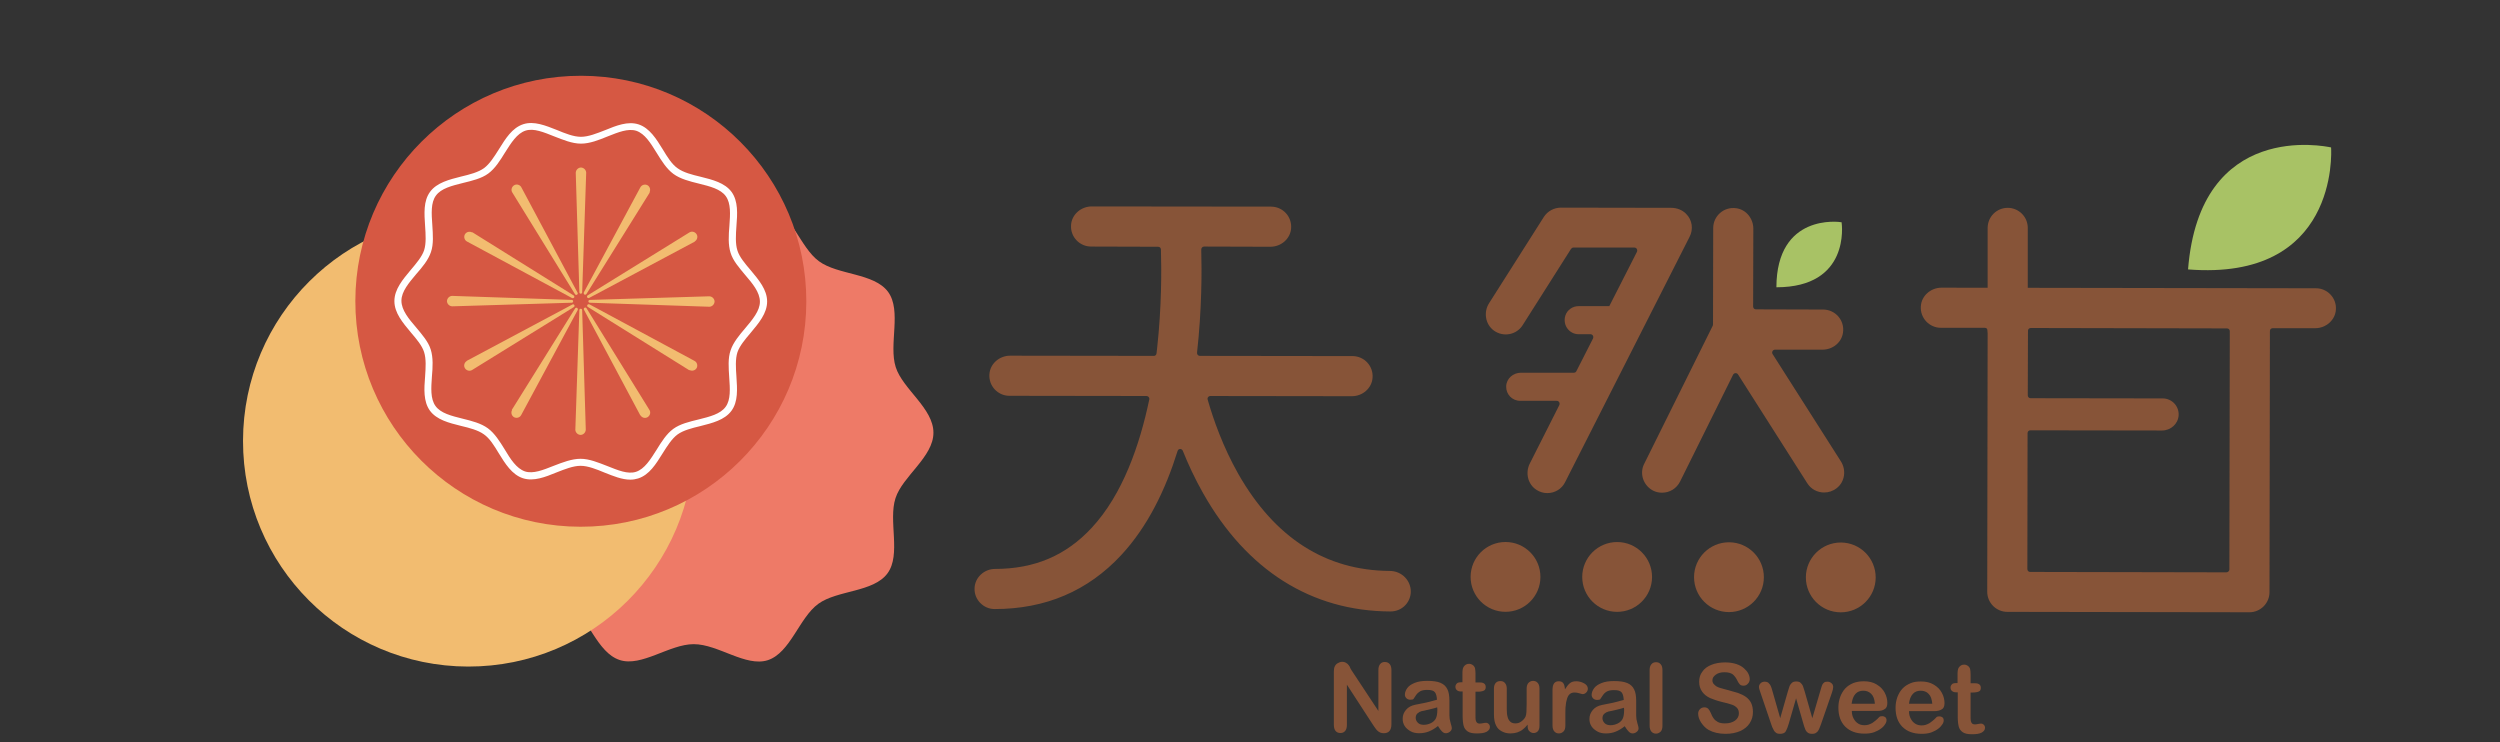 <?xml version="1.0" encoding="utf-8"?>
<!-- Generator: Adobe Illustrator 21.1.0, SVG Export Plug-In . SVG Version: 6.00 Build 0)  -->
<svg version="1.1" id="圖層_1" xmlns="http://www.w3.org/2000/svg" xmlns:xlink="http://www.w3.org/1999/xlink" x="0px" y="0px"
	 viewBox="0 0 1246.2 370.1" style="enable-background:new 0 0 1246.2 370.1;" xml:space="preserve">
<rect x="0" y="0" width="1246.2" height="370.1" fill="#333333" stroke="none"/>
<style type="text/css">
	.st0{fill:#875438;}
	.st1{fill:#A8C265;}
	.st2{fill:#EE7A67;}
	.st3{fill:#F2BC70;}
	.st4{fill:#D65843;}
	.st5{fill:#FFFFFF;}
	.st6{fill:none;stroke:#875438;stroke-width:20;stroke-linecap:round;stroke-linejoin:round;stroke-miterlimit:10;}
</style>
<g>
	<path class="st0" d="M692.8,284.6c-31.9-0.2-57.3-16.4-75.5-48.3c-7.7-13.6-12.5-27.3-15.3-37.1c-0.3-0.9,0.4-1.8,1.4-1.8l70.5,0.1
		c5.3,0,10-4,10.3-9.3c0.4-5.8-4.2-10.7-10-10.7l-76.1-0.1c-0.8,0-1.5-0.7-1.4-1.6c2.4-21.6,2.4-40.6,2.1-51.4
		c0-0.8,0.6-1.5,1.4-1.5l33.1,0.1c5.3,0,10-4,10.3-9.3c0.4-5.8-4.2-10.7-10-10.7l-89.4-0.1c-5.3,0-10,4-10.3,9.3
		c-0.4,5.8,4.2,10.7,10,10.7l33.4,0.1c0.8,0,1.4,0.6,1.4,1.4c0.3,9.9,0.4,28.3-1.9,49.2c-0.1,0.9-0.2,1.7-0.3,2.6
		c-0.1,0.7-0.7,1.3-1.4,1.2l-71.6-0.1c-5.3,0-10,4-10.3,9.3c-0.4,5.8,4.2,10.7,10,10.7l68.3,0.1c0.9,0,1.6,0.8,1.4,1.7
		c-4.8,22.9-13.3,47.4-28.7,64c-12.8,13.8-28.5,20.5-48.2,20.5c-5.4,0-10.1,4.3-10.2,9.7c-0.2,5.6,4.4,10.3,10,10.3
		c25.3,0,46.5-9,63.1-26.9c13.2-14.2,22.1-32.6,28.1-51.9c0.4-1.3,2.1-1.3,2.6-0.1c2.7,6.7,6,13.9,10.1,21.1
		c21.7,38.5,54.1,58.9,93.5,59c5.9,0,10.6-5,10-11C702.6,288.4,698,284.6,692.8,284.6z"/>
	<path class="st0" d="M917.6,229.9l-34-53.4c-0.6-0.9,0.1-2.2,1.2-2.2l23.7,0c5,0,9.5-3.5,10.2-8.5c0.9-6.2-3.9-11.5-9.9-11.5
		l-33.5-0.1c-0.8,0-1.4-0.6-1.4-1.4L874,114c0-5-3.5-9.5-8.5-10.2c-6.2-0.9-11.5,3.9-11.5,9.9l-0.1,48c0,0.2-0.1,0.4-0.1,0.6
		l-34.2,68.9c-2.5,4.9-0.4,10.9,4.5,13.4c1.4,0.7,2.9,1,4.4,1c3.7,0,7.2-2,9-5.6l26.4-53.2c0.5-1,1.9-1.1,2.5-0.1l34.5,54.2
		c1.9,3,5.1,4.6,8.4,4.6c2.2,0,4.4-0.7,6.3-2.2C919.7,240.1,920.4,234.2,917.6,229.9z"/>
	
		<ellipse transform="matrix(1.598880e-03 -1 1 1.598880e-03 461.671 1037.518)" class="st0" cx="750.4" cy="287.6" rx="17.4" ry="17.4"/>
	<path class="st0" d="M1154.5,143.7l-186.7-0.3c-5.3,0-10,4-10.3,9.3c-0.4,5.8,4.2,10.7,10,10.7l21.9,0c0.8,0,1.4,0.6,1.4,1.4
		l-0.2,130.2c0,5.5,4.5,10,10,10l120.7,0.2c5.5,0,10-4.5,10-10l0.2-130.2c0-0.8,0.6-1.4,1.4-1.4l21.2,0c5.3,0,10-4,10.3-9.3
		C1164.8,148.6,1160.2,143.7,1154.5,143.7z M1109.8,285.3l-97.8-0.2c-0.8,0-1.4-0.6-1.4-1.4l0.1-67.8c0-0.8,0.6-1.4,1.4-1.4
		l65.6,0.1c4.3,0,8-3.2,8.3-7.5c0.3-4.7-3.4-8.5-8-8.5l-65.8-0.1c-0.8,0-1.4-0.6-1.4-1.4l0.1-32.2c0-0.8,0.6-1.4,1.4-1.4l97.8,0.2
		c0.8,0,1.4,0.6,1.4,1.4l-0.2,118.8C1111.3,284.6,1110.6,285.3,1109.8,285.3z"/>
	<path class="st0" d="M840.4,106.5c-1.9-1.9-4.6-2.9-7.3-2.9l-55-0.1c-3.4,0-6.6,1.7-8.5,4.6l-27.3,43c-2.9,4.5-1.9,10.6,2.4,13.7
		c4.7,3.4,11.3,2.1,14.3-2.7l24.1-38c0.3-0.4,0.7-0.7,1.2-0.7l30.4,0c1.1,0,1.7,1.1,1.3,2.1l-13.8,27.1l-15.3,0h0
		c-3,0-5.7,1.9-6.6,4.7c-1.5,4.8,2,9.3,6.6,9.3l5.9,0c1.1,0,1.7,1.1,1.3,2.1l-8.3,16.3c-0.2,0.5-0.7,0.8-1.3,0.8l-26.4,0
		c-3.8,0-7.2,2.9-7.3,6.8c-0.1,4,3,7.2,7,7.2l18.2,0c1.1,0,1.7,1.1,1.3,2.1L762.6,231c-2.4,4.7-1,10.6,3.5,13.3
		c1.6,1,3.4,1.5,5.2,1.5c3.7,0,7.2-2,8.9-5.5l62-122.2C844.2,114.3,843.6,109.6,840.4,106.5z"/>
	<path class="st1" d="M885.5,143.2c36.7,0,32.7-31.1,32.5-32.4l0,0c0,0,0,0,0,0c0,0,0,0,0,0l0,0
		C916.7,110.5,885.6,106.4,885.5,143.2L885.5,143.2C885.5,143.2,885.5,143.2,885.5,143.2C885.5,143.2,885.5,143.2,885.5,143.2
		L885.5,143.2z"/>
	<path class="st1" d="M1090.7,134.3c74.6,5.9,71.5-58,71.3-60.8l0,0c0,0,0,0,0,0c0,0,0,0,0,0l0,0
		C1159.3,72.9,1096.6,59.7,1090.7,134.3l-0.1,0C1090.6,134.3,1090.6,134.3,1090.7,134.3C1090.6,134.3,1090.6,134.3,1090.7,134.3
		L1090.7,134.3z"/>
	
		<ellipse transform="matrix(1.598880e-03 -1 1 1.598880e-03 517.222 1093.336)" class="st0" cx="806.2" cy="287.6" rx="17.4" ry="17.4"/>
	
		<ellipse transform="matrix(1.598880e-03 -1 1 1.598880e-03 572.773 1149.154)" class="st0" cx="861.9" cy="287.7" rx="17.4" ry="17.4"/>
	
		<ellipse transform="matrix(1.598880e-03 -1 1 1.598880e-03 628.324 1204.972)" class="st0" cx="917.6" cy="287.8" rx="17.4" ry="17.4"/>
</g>
<g>
	<g>
		<path class="st0" d="M673.7,334.1l13.4,20.3l0-20.4c0-1.3,0.3-2.3,0.9-3c0.6-0.7,1.3-1,2.3-1c1,0,1.8,0.3,2.4,1
			c0.6,0.7,0.9,1.7,0.9,3l0,27c0,3-1.3,4.5-3.8,4.5c-0.6,0-1.2-0.1-1.7-0.3c-0.5-0.2-1-0.5-1.4-0.9c-0.4-0.4-0.8-0.8-1.2-1.4
			c-0.4-0.5-0.7-1.1-1.1-1.6l-13-20l0,20.1c0,1.3-0.3,2.3-0.9,3c-0.6,0.7-1.4,1-2.3,1c-1,0-1.8-0.3-2.4-1s-0.9-1.7-0.9-3l0-26.5
			c0-1.1,0.1-2,0.4-2.6c0.3-0.7,0.8-1.3,1.5-1.7c0.7-0.4,1.4-0.7,2.2-0.7c0.6,0,1.2,0.1,1.6,0.3c0.4,0.2,0.8,0.5,1.2,0.8
			c0.3,0.3,0.7,0.8,1,1.3C673,332.9,673.3,333.5,673.7,334.1z"/>
		<path class="st0" d="M716.8,361.9c-1.5,1.2-3,2.1-4.5,2.7s-3.1,0.9-4.9,0.9c-1.6,0-3.1-0.3-4.3-1s-2.2-1.5-2.9-2.6
			c-0.7-1.1-1-2.3-1-3.6c0-1.8,0.6-3.2,1.7-4.5s2.6-2.1,4.6-2.5c0.4-0.1,1.4-0.3,3-0.6c1.6-0.3,3-0.6,4.1-0.9c1.1-0.3,2.4-0.6,3.7-1
			c-0.1-1.7-0.4-2.9-1-3.7c-0.6-0.8-1.8-1.2-3.7-1.2c-1.6,0-2.8,0.2-3.7,0.7c-0.8,0.5-1.5,1.1-2.1,2c-0.6,0.9-1,1.5-1.2,1.8
			c-0.2,0.3-0.8,0.4-1.6,0.4c-0.7,0-1.3-0.2-1.9-0.7c-0.5-0.5-0.8-1.1-0.8-1.8c0-1.1,0.4-2.2,1.2-3.3c0.8-1.1,2-1.9,3.7-2.6
			c1.7-0.7,3.8-1,6.3-1c2.8,0,5,0.3,6.6,1s2.7,1.7,3.4,3.2c0.7,1.4,1,3.3,1,5.7c0,1.5,0,2.8,0,3.8s0,2.2,0,3.5
			c0,1.2,0.2,2.5,0.6,3.8c0.4,1.3,0.6,2.1,0.6,2.5c0,0.7-0.3,1.3-0.9,1.8c-0.6,0.5-1.3,0.8-2.1,0.8c-0.7,0-1.3-0.3-1.9-0.9
			C718.2,364,717.5,363.1,716.8,361.9z M716.4,352.6c-0.9,0.3-2.3,0.7-4.1,1.1c-1.8,0.4-3,0.7-3.7,0.8c-0.7,0.2-1.3,0.5-2,1.1
			c-0.6,0.5-0.9,1.3-0.9,2.2c0,1,0.4,1.8,1.1,2.5c0.7,0.7,1.7,1,2.9,1c1.3,0,2.4-0.3,3.5-0.8s1.9-1.3,2.4-2.1c0.6-1,0.9-2.6,0.9-4.8
			L716.4,352.6z"/>
		<path class="st0" d="M728.3,340.1l0.7,0l0-3.8c0-1,0-1.8,0.1-2.4c0.1-0.6,0.2-1.1,0.5-1.5c0.3-0.4,0.6-0.8,1.1-1.1
			c0.5-0.3,1-0.4,1.6-0.4c0.8,0,1.5,0.3,2.2,0.9c0.4,0.4,0.7,0.9,0.8,1.5c0.1,0.6,0.2,1.4,0.2,2.5l0,4.4l2.3,0
			c0.9,0,1.6,0.2,2.1,0.6c0.5,0.4,0.7,1,0.7,1.7c0,0.9-0.3,1.5-1,1.8c-0.7,0.3-1.7,0.5-2.9,0.5l-1.2,0l0,11.8c0,1,0,1.8,0.1,2.3
			c0.1,0.5,0.3,1,0.6,1.3c0.3,0.3,0.8,0.5,1.5,0.5c0.4,0,0.9-0.1,1.5-0.2c0.6-0.1,1.1-0.2,1.5-0.2c0.5,0,1,0.2,1.4,0.6
			c0.4,0.4,0.6,0.9,0.6,1.5c0,1-0.6,1.8-1.7,2.4s-2.7,0.8-4.9,0.8c-2,0-3.5-0.3-4.5-1s-1.7-1.6-2-2.8c-0.3-1.2-0.5-2.8-0.5-4.8
			l0-12.3l-0.8,0c-0.9,0-1.6-0.2-2.1-0.7c-0.5-0.4-0.7-1-0.7-1.7c0-0.7,0.3-1.2,0.8-1.7C726.6,340.3,727.3,340.1,728.3,340.1z"/>
		<path class="st0" d="M761.5,362l0-0.8c-0.8,1-1.6,1.8-2.4,2.4c-0.8,0.7-1.8,1.1-2.8,1.5c-1,0.3-2.1,0.5-3.4,0.5
			c-1.5,0-2.9-0.3-4.2-1s-2.2-1.5-2.8-2.7c-0.8-1.4-1.2-3.3-1.2-5.9l0-12.7c0-1.3,0.3-2.2,0.9-2.9c0.6-0.6,1.3-0.9,2.3-0.9
			c1,0,1.8,0.3,2.3,1c0.6,0.6,0.9,1.6,0.9,2.9l0,10.2c0,1.5,0.1,2.7,0.4,3.7c0.2,1,0.7,1.8,1.3,2.4c0.6,0.6,1.5,0.9,2.6,0.9
			c1.1,0,2.1-0.3,3-1s1.7-1.5,2.1-2.5c0.4-0.9,0.5-2.9,0.5-6l0-7.8c0-1.3,0.3-2.2,0.9-2.9c0.6-0.6,1.4-1,2.3-1s1.7,0.3,2.3,1
			c0.6,0.6,0.9,1.6,0.9,2.9l0,18.5c0,1.2-0.3,2.1-0.8,2.7c-0.6,0.6-1.3,0.9-2.1,0.9s-1.6-0.3-2.2-1C761.8,364,761.5,363.1,761.5,362
			z"/>
		<path class="st0" d="M780.3,356.4l0,5.3c0,1.3-0.3,2.3-0.9,2.9c-0.6,0.6-1.4,1-2.3,1c-0.9,0-1.7-0.3-2.3-1
			c-0.6-0.7-0.9-1.6-0.9-2.9l0-17.8c0-2.9,1-4.3,3.1-4.3c1.1,0,1.8,0.3,2.3,1c0.5,0.7,0.7,1.7,0.8,3c0.8-1.3,1.6-2.3,2.4-3
			c0.8-0.7,1.9-1,3.2-1s2.6,0.3,3.9,1c1.3,0.7,1.9,1.6,1.9,2.7c0,0.8-0.3,1.4-0.8,1.9c-0.5,0.5-1.1,0.8-1.7,0.8
			c-0.2,0-0.8-0.1-1.7-0.4c-0.9-0.3-1.7-0.4-2.4-0.4c-0.9,0-1.7,0.2-2.3,0.7c-0.6,0.5-1.1,1.2-1.4,2.2c-0.3,1-0.6,2.1-0.7,3.5
			C780.3,352.8,780.3,354.5,780.3,356.4z"/>
		<path class="st0" d="M809.9,362c-1.5,1.2-3,2.1-4.5,2.7c-1.4,0.6-3.1,0.9-4.9,0.9c-1.6,0-3.1-0.3-4.3-1s-2.2-1.5-2.9-2.6
			c-0.7-1.1-1-2.3-1-3.6c0-1.8,0.6-3.2,1.7-4.5s2.6-2.1,4.6-2.5c0.4-0.1,1.4-0.3,3-0.6c1.6-0.3,3-0.6,4.1-0.9c1.1-0.3,2.4-0.6,3.7-1
			c-0.1-1.7-0.4-2.9-1-3.7c-0.6-0.8-1.8-1.2-3.7-1.2c-1.6,0-2.8,0.2-3.7,0.7s-1.5,1.1-2.1,2c-0.6,0.9-1,1.5-1.2,1.8
			c-0.2,0.3-0.8,0.4-1.6,0.4c-0.7,0-1.3-0.2-1.9-0.7c-0.5-0.5-0.8-1.1-0.8-1.8c0-1.1,0.4-2.2,1.2-3.3c0.8-1.1,2-1.9,3.7-2.6
			c1.7-0.7,3.8-1,6.3-1c2.8,0,5,0.3,6.6,1c1.6,0.7,2.7,1.7,3.4,3.2c0.7,1.4,1,3.3,1,5.7c0,1.5,0,2.8,0,3.8s0,2.2,0,3.5
			c0,1.2,0.2,2.5,0.6,3.8c0.4,1.3,0.6,2.1,0.6,2.5c0,0.7-0.3,1.3-0.9,1.8c-0.6,0.5-1.3,0.8-2.1,0.8c-0.7,0-1.3-0.3-1.9-0.9
			C811.3,364.1,810.6,363.2,809.9,362z M809.5,352.8c-0.9,0.3-2.3,0.7-4.1,1.1c-1.8,0.4-3,0.7-3.7,0.8c-0.7,0.2-1.3,0.5-2,1.1
			c-0.6,0.5-0.9,1.3-0.9,2.2c0,1,0.4,1.8,1.1,2.5s1.7,1,2.9,1c1.3,0,2.4-0.3,3.5-0.8s1.9-1.3,2.4-2.1c0.6-1,0.9-2.6,0.9-4.8
			L809.5,352.8z"/>
		<path class="st0" d="M822.3,361.8l0-27.8c0-1.3,0.3-2.2,0.9-2.9c0.6-0.7,1.3-1,2.3-1s1.7,0.3,2.3,1c0.6,0.6,0.9,1.6,0.9,2.9
			l0,27.8c0,1.3-0.3,2.3-0.9,2.9c-0.6,0.6-1.4,1-2.3,1c-0.9,0-1.7-0.3-2.3-1C822.6,364,822.3,363,822.3,361.8z"/>
		<path class="st0" d="M873.8,354.9c0,2.1-0.5,3.9-1.6,5.6s-2.6,2.9-4.7,3.9c-2.1,0.9-4.5,1.4-7.3,1.4c-3.4,0-6.2-0.7-8.4-1.9
			c-1.6-0.9-2.8-2.2-3.8-3.7c-1-1.5-1.5-3-1.5-4.5c0-0.8,0.3-1.6,0.9-2.2c0.6-0.6,1.3-0.9,2.2-0.9c0.7,0,1.4,0.2,1.9,0.7
			c0.5,0.5,0.9,1.2,1.3,2.1c0.4,1.1,0.9,2,1.4,2.7c0.5,0.7,1.2,1.3,2.1,1.8c0.9,0.5,2.1,0.7,3.6,0.7c2.1,0,3.7-0.5,5-1.4
			c1.3-1,1.9-2.2,1.9-3.6c0-1.1-0.3-2.1-1-2.8c-0.7-0.7-1.6-1.3-2.7-1.6c-1.1-0.4-2.6-0.8-4.4-1.2c-2.5-0.6-4.5-1.3-6.2-2
			c-1.7-0.8-3-1.8-4-3.2s-1.5-3-1.5-5c0-1.9,0.5-3.6,1.6-5c1-1.5,2.5-2.6,4.5-3.4c2-0.8,4.3-1.2,6.9-1.2c2.1,0,3.9,0.3,5.5,0.8
			c1.5,0.5,2.8,1.2,3.8,2.1s1.8,1.8,2.2,2.7c0.5,1,0.7,1.9,0.7,2.8c0,0.8-0.3,1.6-0.9,2.2c-0.6,0.7-1.3,1-2.2,1
			c-0.8,0-1.4-0.2-1.8-0.6c-0.4-0.4-0.9-1.1-1.3-2c-0.6-1.3-1.4-2.3-2.2-3c-0.9-0.7-2.3-1.1-4.2-1.1c-1.8,0-3.2,0.4-4.3,1.2
			c-1.1,0.8-1.7,1.7-1.7,2.8c0,0.7,0.2,1.3,0.6,1.8c0.4,0.5,0.9,0.9,1.5,1.3c0.7,0.4,1.3,0.6,2,0.8c0.7,0.2,1.8,0.5,3.3,0.9
			c1.9,0.5,3.7,1,5.3,1.5c1.6,0.6,2.9,1.2,4,2c1.1,0.8,2,1.8,2.6,3C873.5,351.7,873.8,353.1,873.8,354.9z"/>
		<path class="st0" d="M883.3,343.7l4.1,14.3l3.8-13.3c0.4-1.4,0.7-2.3,0.9-2.8c0.2-0.5,0.6-1,1.1-1.5c0.5-0.5,1.3-0.7,2.2-0.7
			c1,0,1.7,0.2,2.2,0.7c0.5,0.5,0.9,1,1.1,1.5c0.2,0.5,0.5,1.5,0.9,2.8l3.8,13.3l4.2-14.3c0.3-1,0.5-1.8,0.7-2.2
			c0.2-0.5,0.5-0.9,0.9-1.2c0.4-0.4,1-0.5,1.8-0.5c0.8,0,1.4,0.3,2,0.8c0.6,0.5,0.8,1.2,0.8,1.9c0,0.7-0.2,1.6-0.7,3l-5.3,15.3
			c-0.5,1.3-0.8,2.2-1.1,2.8s-0.6,1.1-1.2,1.5c-0.5,0.5-1.3,0.7-2.2,0.7c-1,0-1.7-0.2-2.3-0.7c-0.6-0.5-1-1.1-1.2-1.8
			c-0.3-0.7-0.6-1.6-0.9-2.7l-3.6-12.5l-3.6,12.5c-0.5,1.7-1,3-1.5,3.9c-0.5,0.9-1.5,1.3-2.9,1.3c-0.7,0-1.3-0.1-1.8-0.4
			c-0.5-0.3-0.9-0.7-1.2-1.2c-0.3-0.5-0.6-1.1-0.9-1.8c-0.2-0.7-0.4-1.2-0.6-1.7l-5.2-15.3c-0.5-1.4-0.8-2.4-0.8-3
			c0-0.7,0.3-1.3,0.8-1.8s1.2-0.8,2-0.8c1.1,0,1.8,0.3,2.2,0.9C882.5,341.3,882.9,342.3,883.3,343.7z"/>
		<path class="st0" d="M935.6,354.4l-12.5,0c0,1.5,0.3,2.7,0.9,3.8c0.6,1.1,1.3,1.9,2.3,2.5c0.9,0.6,2,0.8,3.1,0.8
			c0.8,0,1.5-0.1,2.1-0.3c0.6-0.2,1.2-0.5,1.8-0.8c0.6-0.4,1.1-0.8,1.6-1.2c0.5-0.4,1.2-1,1.9-1.8c0.3-0.3,0.8-0.4,1.4-0.4
			c0.7,0,1.2,0.2,1.6,0.5c0.4,0.4,0.6,0.9,0.6,1.5c0,0.6-0.2,1.3-0.7,2c-0.5,0.8-1.1,1.5-2.1,2.2c-0.9,0.7-2.1,1.3-3.4,1.8
			c-1.4,0.5-3,0.7-4.8,0.7c-4.1,0-7.3-1.2-9.6-3.5s-3.4-5.5-3.4-9.5c0-1.9,0.3-3.6,0.9-5.3c0.6-1.6,1.4-3,2.5-4.2s2.4-2,4-2.7
			c1.6-0.6,3.3-0.9,5.3-0.9c2.5,0,4.6,0.5,6.4,1.6c1.8,1.1,3.1,2.4,4,4.1c0.9,1.7,1.3,3.4,1.3,5.1c0,1.6-0.5,2.7-1.4,3.1
			C938.5,354.2,937.2,354.4,935.6,354.4z M923,350.8l11.6,0c-0.2-2.2-0.7-3.8-1.8-4.9s-2.4-1.6-4-1.6c-1.6,0-2.9,0.5-3.9,1.6
			C923.9,347,923.3,348.6,923,350.8z"/>
		<path class="st0" d="M964.1,354.5l-12.5,0c0,1.5,0.3,2.7,0.9,3.8s1.3,1.9,2.3,2.5s2,0.8,3.1,0.8c0.8,0,1.5-0.1,2.1-0.3
			c0.6-0.2,1.2-0.5,1.8-0.8c0.6-0.4,1.1-0.8,1.6-1.2c0.5-0.4,1.2-1,1.9-1.8c0.3-0.3,0.8-0.4,1.4-0.4c0.7,0,1.2,0.2,1.6,0.5
			s0.6,0.9,0.6,1.5c0,0.6-0.2,1.3-0.7,2s-1.1,1.5-2.1,2.2c-0.9,0.7-2.1,1.3-3.4,1.8c-1.4,0.5-3,0.7-4.8,0.7c-4.1,0-7.3-1.2-9.6-3.5
			c-2.3-2.3-3.4-5.5-3.4-9.5c0-1.9,0.3-3.6,0.9-5.3c0.6-1.6,1.4-3,2.5-4.2c1.1-1.2,2.4-2,4-2.7s3.3-0.9,5.3-0.9
			c2.5,0,4.6,0.5,6.4,1.6c1.8,1.1,3.1,2.4,4,4.1c0.9,1.7,1.3,3.4,1.3,5.1c0,1.6-0.5,2.7-1.4,3.1C967,354.2,965.7,354.5,964.1,354.5z
			 M951.6,350.8l11.6,0c-0.2-2.2-0.7-3.8-1.8-4.9c-1-1.1-2.4-1.6-4-1.6c-1.6,0-2.9,0.5-3.9,1.6S951.8,348.7,951.6,350.8z"/>
		<path class="st0" d="M975.1,340.5h0.7l0-3.8c0-1,0-1.8,0.1-2.4c0.1-0.6,0.2-1.1,0.5-1.5c0.3-0.4,0.6-0.8,1.1-1.1
			c0.5-0.3,1-0.4,1.6-0.4c0.8,0,1.5,0.3,2.2,0.9c0.4,0.4,0.7,0.9,0.8,1.5c0.1,0.6,0.2,1.4,0.2,2.5l0,4.4l2.3,0
			c0.9,0,1.6,0.2,2.1,0.6s0.7,1,0.7,1.7c0,0.9-0.3,1.5-1,1.8c-0.7,0.3-1.7,0.5-2.9,0.5l-1.2,0l0,11.8c0,1,0,1.8,0.1,2.3
			c0.1,0.5,0.3,1,0.6,1.3c0.3,0.3,0.8,0.5,1.5,0.5c0.4,0,0.9-0.1,1.5-0.2c0.6-0.1,1.1-0.2,1.5-0.2c0.5,0,1,0.2,1.4,0.6
			c0.4,0.4,0.6,0.9,0.6,1.5c0,1-0.6,1.8-1.7,2.4s-2.7,0.8-4.9,0.8c-2,0-3.5-0.3-4.5-1s-1.7-1.6-2-2.8c-0.3-1.2-0.5-2.8-0.5-4.8
			l0-12.3l-0.8,0c-0.9,0-1.6-0.2-2.1-0.7c-0.5-0.4-0.7-1-0.7-1.7c0-0.7,0.3-1.2,0.8-1.7C973.4,340.7,974.1,340.5,975.1,340.5z"/>
	</g>
</g>
<path class="st2" d="M465.3,215.7c0,12.1-15.4,21.7-18.9,32.6c-3.7,11.3,2.9,28.1-4,37.5c-7,9.5-25,8.3-34.5,15.2
	c-9.5,6.9-13.9,24.4-25.2,28.1c-11,3.5-24.7-8-36.9-8c-12.1,0-26,11.5-36.9,7.9c-11.3-3.7-15.7-21.2-25.1-28.1
	c-9.5-7-27.5-5.8-34.5-15.3c-6.9-9.5-0.2-26.2-3.8-37.5c-3.5-11-18.9-20.5-18.8-32.7c0-12.1,15.4-21.7,18.9-32.6
	c3.7-11.3-2.9-28.1,4-37.5c7-9.5,25-8.3,34.5-15.2c9.5-6.9,13.9-24.4,25.2-28.1c11-3.5,24.7,8,36.9,8c12.1,0,26-11.5,36.9-7.9
	c11.3,3.7,15.7,21.2,25.1,28.1c9.5,7,27.5,5.8,34.5,15.3c6.9,9.5,0.2,26.2,3.8,37.5C450,194,465.3,203.5,465.3,215.7z"/>
<ellipse transform="matrix(1.598880e-03 -1 1 1.598880e-03 13.266 453.117)" class="st3" cx="233.6" cy="219.9" rx="112.4" ry="112.4"/>
<ellipse transform="matrix(1.598880e-03 -1 1 1.598880e-03 138.871 439.43)" class="st4" cx="289.5" cy="150.2" rx="112.4" ry="112.4"/>
<g>
	<g>
		<path class="st5" d="M314.2,239.1c-4.2,0-8.5-1.8-12.8-3.5c-4.1-1.7-8.3-3.4-12-3.4c-3.7,0-7.9,1.7-12,3.3
			c-5.6,2.3-11.4,4.6-16.7,2.9c-5.5-1.8-8.9-7.3-12.1-12.5c-2.3-3.8-4.5-7.4-7.4-9.4c-2.9-2.1-7.2-3.2-11.4-4.2
			c-6-1.5-12.1-3-15.5-7.6c-3.3-4.6-2.9-10.9-2.4-17c0.3-4.3,0.6-8.8-0.5-12.2c-1-3.2-3.7-6.4-6.6-9.8c-4-4.8-8.2-9.7-8.2-15.6
			c0-5.9,4.2-10.8,8.2-15.6c2.8-3.3,5.5-6.5,6.6-9.7c1.1-3.4,0.8-7.9,0.5-12.2c-0.4-6.1-0.9-12.4,2.5-17c3.4-4.6,9.6-6.1,15.5-7.6
			c4.2-1,8.5-2.1,11.4-4.2c2.8-2.1,5-5.6,7.4-9.4c3.3-5.3,6.6-10.7,12.2-12.5c5.3-1.7,11.1,0.7,16.7,2.9c4.1,1.7,8.3,3.4,12,3.4
			c3.7,0,7.9-1.7,12-3.3c5.6-2.3,11.4-4.6,16.7-2.9c5.5,1.8,8.9,7.3,12.1,12.5c2.3,3.8,4.5,7.4,7.4,9.4c2.9,2.1,7.2,3.2,11.4,4.2
			c6,1.5,12.1,3,15.5,7.6c3.3,4.6,2.9,10.9,2.4,17c-0.3,4.3-0.6,8.8,0.5,12.2c1,3.2,3.7,6.4,6.6,9.8c4,4.8,8.2,9.7,8.2,15.6
			c0,5.9-4.2,10.8-8.2,15.6c-2.8,3.3-5.5,6.5-6.6,9.7c-1.1,3.4-0.8,7.9-0.5,12.2c0.4,6.1,0.9,12.4-2.5,17c-3.4,4.6-9.6,6.1-15.5,7.6
			c-4.2,1-8.5,2.1-11.4,4.2c-2.8,2.1-5,5.6-7.4,9.4c-3.3,5.3-6.6,10.7-12.2,12.5C316.8,238.9,315.5,239.1,314.2,239.1z M289.4,228.7
			c4.4,0,8.9,1.9,13.3,3.6c5.3,2.1,10.2,4.2,14.3,2.9c4.3-1.4,7.2-6.1,10.3-11c2.4-3.9,4.9-7.9,8.3-10.4c3.4-2.5,8.1-3.6,12.6-4.7
			c5.6-1.4,10.9-2.7,13.5-6.3c2.6-3.5,2.2-9,1.8-14.7c-0.3-4.7-0.7-9.5,0.7-13.5c1.3-3.9,4.3-7.5,7.2-10.9c3.6-4.3,7.4-8.7,7.4-13.3
			c0-4.7-3.7-9.1-7.4-13.4c-2.9-3.5-6-7-7.2-10.9c-1.3-4.1-1-8.9-0.6-13.6c0.4-5.7,0.8-11.1-1.8-14.7c-2.6-3.6-7.9-4.9-13.5-6.3
			c-4.5-1.1-9.2-2.3-12.6-4.8c-3.4-2.5-5.9-6.5-8.3-10.4c-3.1-5-5.9-9.6-10.2-11.1c-4.1-1.3-9,0.7-14.3,2.8
			c-4.4,1.8-8.9,3.6-13.3,3.6c-4.4,0-8.9-1.9-13.3-3.6c-5.3-2.1-10.2-4.2-14.3-2.9c-4.3,1.4-7.2,6.1-10.3,11
			c-2.4,3.9-4.9,7.9-8.3,10.4c-3.4,2.5-8.1,3.6-12.6,4.7c-5.6,1.4-10.9,2.7-13.5,6.3c-2.6,3.5-2.2,9-1.8,14.7
			c0.3,4.7,0.7,9.5-0.7,13.5c-1.3,3.9-4.3,7.5-7.3,10.9c-3.6,4.3-7.4,8.7-7.4,13.3c0,4.7,3.7,9.1,7.4,13.4c2.9,3.5,6,7,7.2,10.9
			c1.3,4.1,1,8.9,0.6,13.5c-0.4,5.7-0.8,11.1,1.8,14.7c2.6,3.6,7.9,4.9,13.5,6.3c4.5,1.1,9.2,2.3,12.6,4.8c3.4,2.5,5.9,6.5,8.3,10.4
			c3,5,5.9,9.6,10.2,11.1c4.1,1.3,9-0.7,14.3-2.8C280.4,230.5,285,228.7,289.4,228.7z"/>
		<g>
			<g>
				<path class="st3" d="M259.9,93.4l28,52.5c0.2,0.4,0.1,0.8-0.3,1c-0.3,0.2-0.8,0.1-1-0.3L255.4,96c-0.8-1.2-0.4-2.8,0.8-3.6
					c1.2-0.8,2.8-0.4,3.6,0.8C259.8,93.3,259.8,93.4,259.9,93.4z"/>
				<path class="st3" d="M319.1,206.9l-28-52.5c-0.2-0.4-0.1-0.8,0.3-1c0.3-0.2,0.8-0.1,1,0.3l31.3,50.6c0.8,1.2,0.4,2.8-0.8,3.6
					c-1.2,0.8-2.8,0.4-3.6-0.8C319.2,207,319.2,207,319.1,206.9z"/>
			</g>
			<g>
				<path class="st3" d="M235.5,115.8l50.5,31.5c0.3,0.2,0.4,0.7,0.2,1c-0.2,0.3-0.6,0.4-1,0.3l-52.4-28.2c-1.3-0.7-1.7-2.3-1.1-3.5
					c0.7-1.3,2.3-1.7,3.5-1.1C235.4,115.8,235.4,115.8,235.5,115.8z"/>
				<path class="st3" d="M343.5,184.5L293,153c-0.3-0.2-0.4-0.7-0.2-1c0.2-0.3,0.6-0.4,1-0.3l52.4,28.2c1.3,0.7,1.7,2.3,1.1,3.5
					c-0.7,1.3-2.3,1.7-3.5,1.1C343.6,184.5,343.6,184.5,343.5,184.5z"/>
			</g>
			<g>
				<path class="st3" d="M225.5,147.5l59.5,2c0.4,0,0.7,0.3,0.7,0.7c0,0.4-0.3,0.7-0.7,0.7l-59.5,1.8c-1.4,0-2.6-1.1-2.7-2.5
					c0-1.4,1.1-2.6,2.5-2.7C225.4,147.5,225.5,147.5,225.5,147.5z"/>
				<path class="st3" d="M353.5,152.9l-59.5-2c-0.4,0-0.7-0.3-0.7-0.7c0-0.4,0.3-0.7,0.7-0.7l59.5-1.8c1.4,0,2.6,1.1,2.7,2.5
					c0,1.4-1.1,2.6-2.5,2.7C353.6,152.9,353.5,152.9,353.5,152.9z"/>
			</g>
			<g>
				<path class="st3" d="M232.8,179.8l52.5-28c0.4-0.2,0.8-0.1,1,0.3c0.2,0.3,0.1,0.8-0.3,1l-50.6,31.3c-1.2,0.8-2.8,0.4-3.6-0.8
					c-0.8-1.2-0.4-2.8,0.8-3.6C232.7,179.9,232.7,179.8,232.8,179.8z"/>
				<path class="st3" d="M346.2,120.5l-52.5,28c-0.4,0.2-0.8,0.1-1-0.3c-0.2-0.3-0.1-0.8,0.3-1l50.6-31.3c1.2-0.8,2.8-0.4,3.6,0.8
					c0.8,1.2,0.4,2.8-0.8,3.6C346.3,120.5,346.3,120.5,346.2,120.5z"/>
			</g>
			<g>
				<path class="st3" d="M255.2,204.2l31.5-50.5c0.2-0.3,0.7-0.4,1-0.2c0.3,0.2,0.4,0.6,0.3,1l-28.2,52.4c-0.7,1.3-2.3,1.7-3.5,1.1
					c-1.3-0.7-1.7-2.3-1.1-3.5C255.1,204.3,255.2,204.3,255.2,204.2z"/>
				<path class="st3" d="M323.8,96.1l-31.5,50.5c-0.2,0.3-0.7,0.4-1,0.2c-0.3-0.2-0.4-0.6-0.3-1l28.2-52.4c0.7-1.3,2.3-1.7,3.5-1.1
					c1.3,0.7,1.7,2.3,1.1,3.5C323.9,96,323.9,96.1,323.8,96.1z"/>
			</g>
			<g>
				<path class="st3" d="M286.8,214.1l2-59.5c0-0.4,0.3-0.7,0.7-0.7c0.4,0,0.7,0.3,0.7,0.7l1.8,59.5c0,1.4-1.1,2.6-2.5,2.7
					c-1.4,0-2.6-1.1-2.7-2.5C286.8,214.2,286.8,214.2,286.8,214.1z"/>
				<path class="st3" d="M292.2,86.2l-2,59.5c0,0.4-0.3,0.7-0.7,0.7c-0.4,0-0.7-0.3-0.7-0.7L287,86.2c0-1.4,1.1-2.6,2.5-2.7
					c1.4,0,2.6,1.1,2.7,2.5C292.2,86.1,292.2,86.2,292.2,86.2z"/>
			</g>
		</g>
	</g>
</g>
<line class="st6" x1="1000.8" y1="113.6" x2="1000.8" y2="164.3"/>
</svg>
